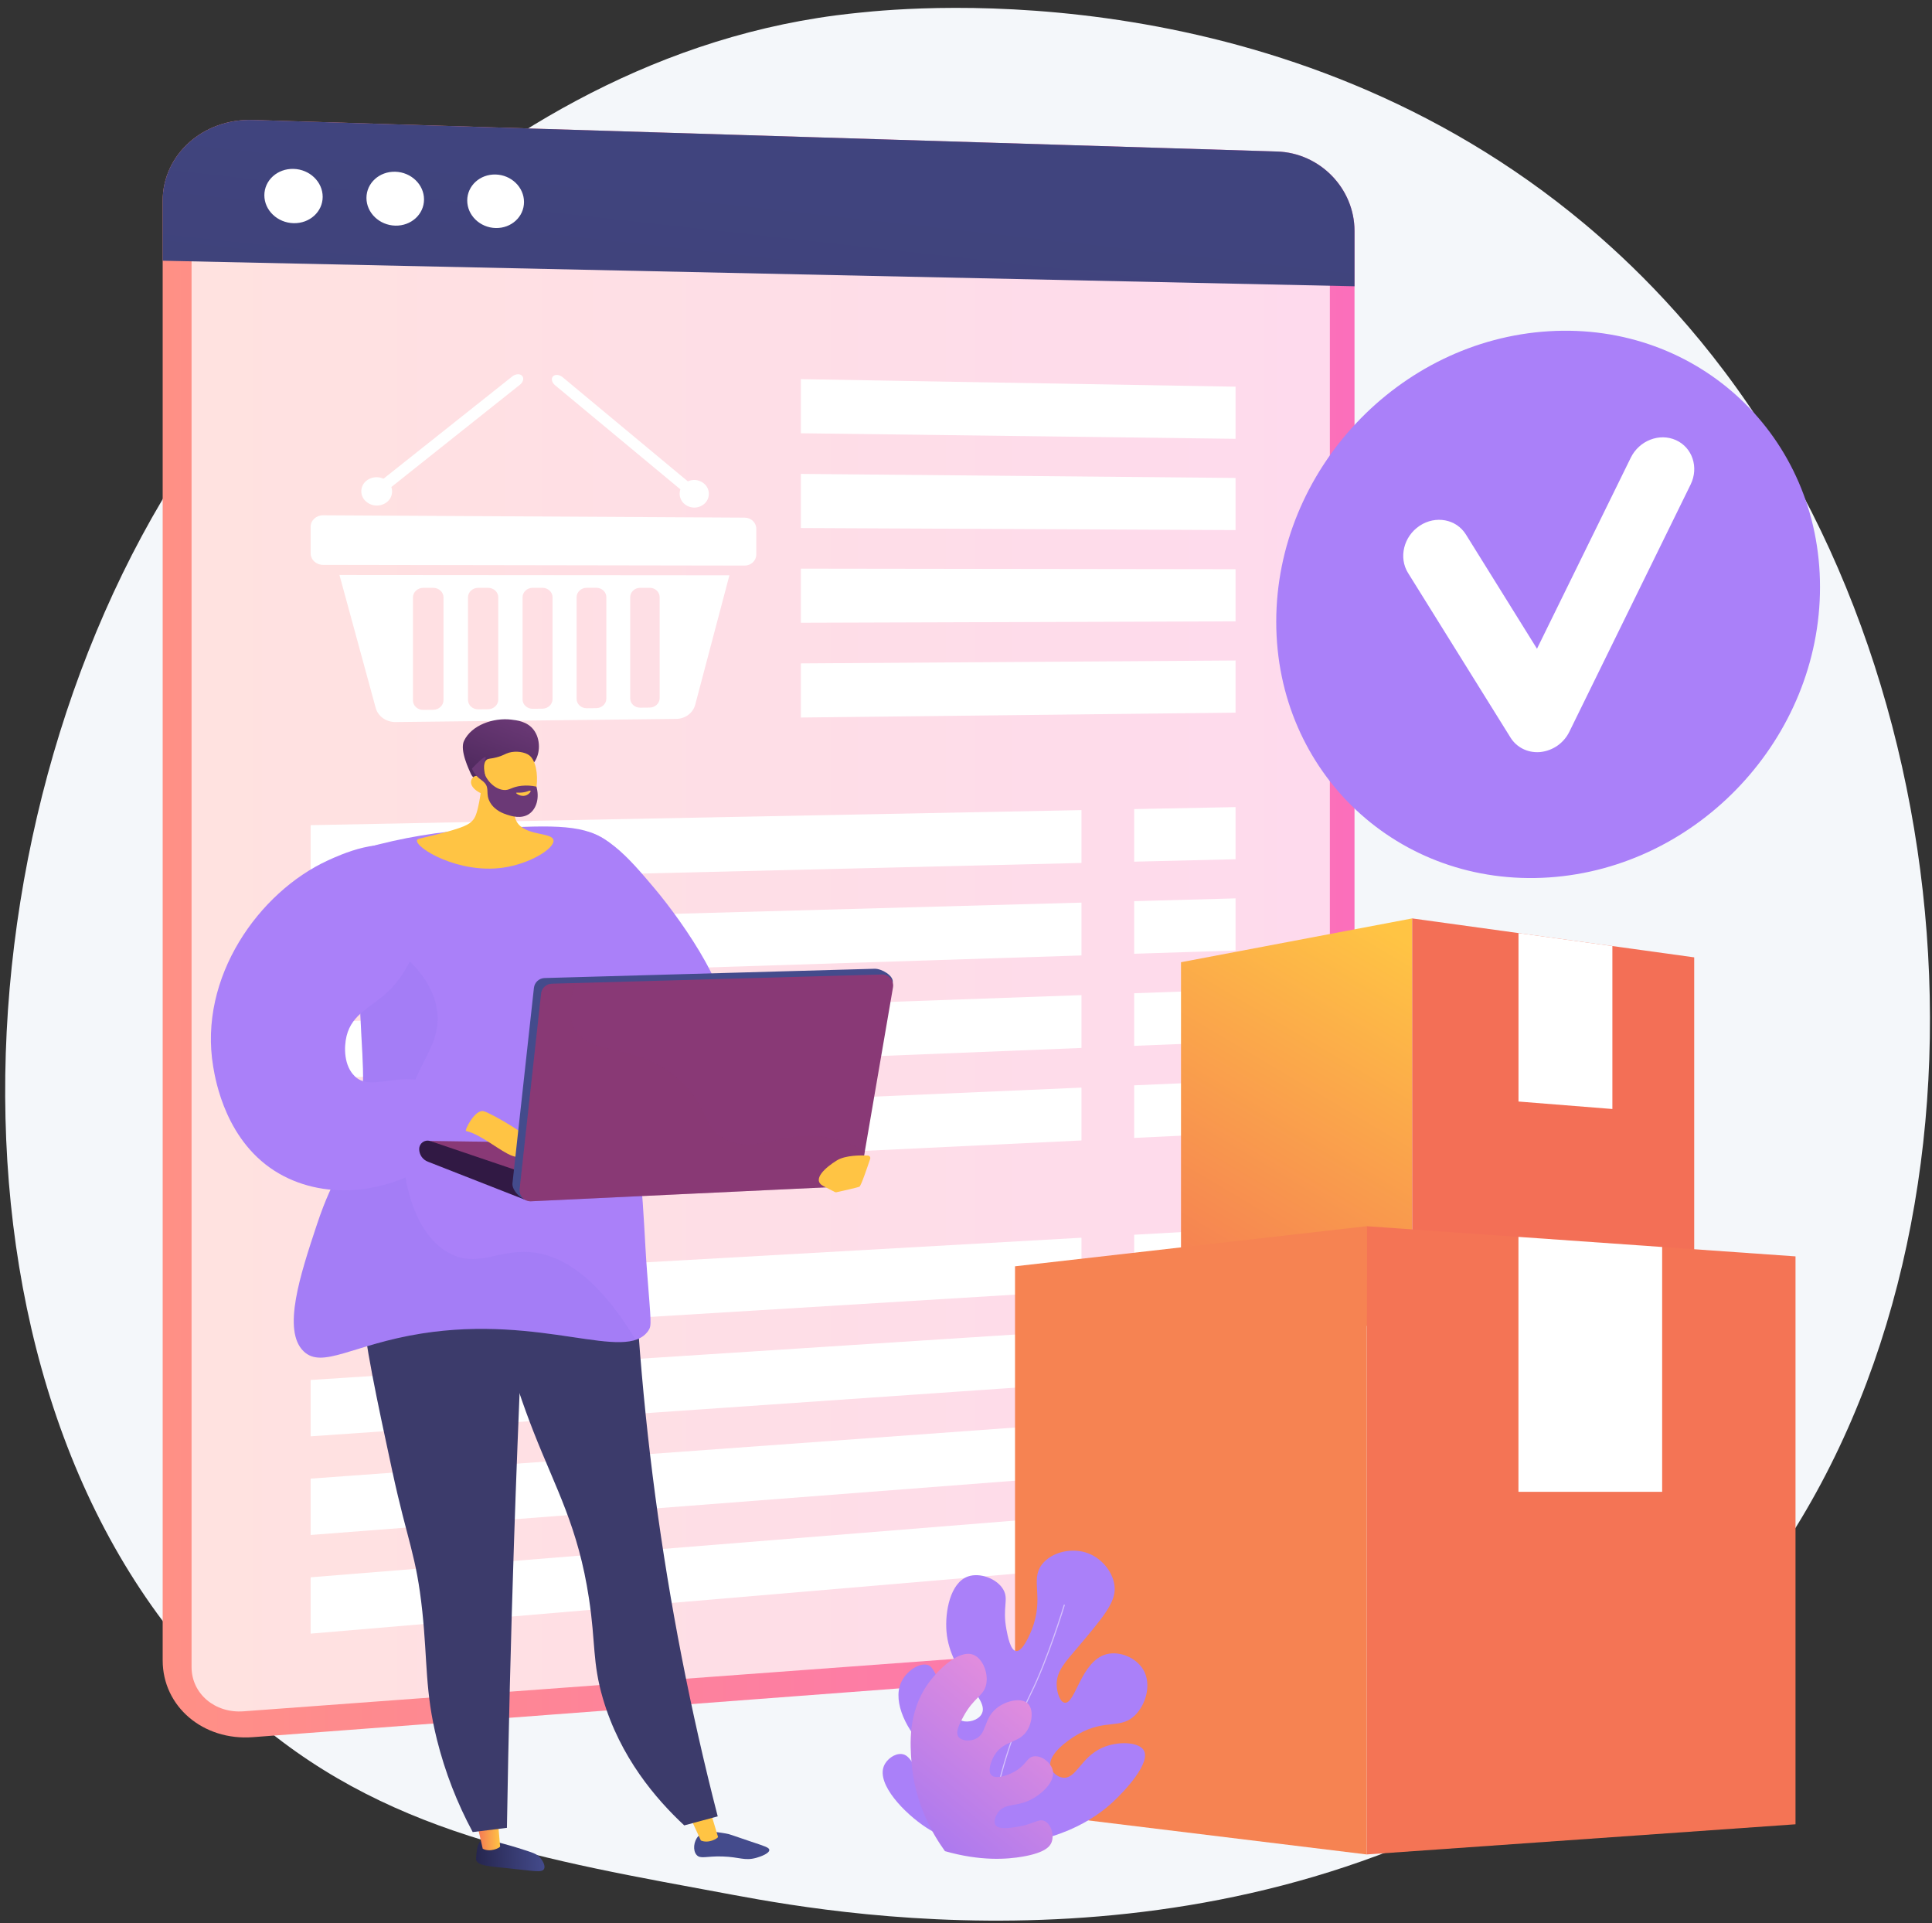 <svg width="209" height="208" viewBox="0 0 209 208" fill="none" xmlns="http://www.w3.org/2000/svg">
<rect x="0" y="0" width="209" height="208" fill="#333333" stroke="none"/>
<path d="M183.728 178.784C178.308 184.369 173.459 187.654 169.746 190.133C133.534 214.312 92.141 207.341 79.344 204.961C58.695 201.118 41.266 198.407 26.291 184.878C-7.737 154.135 -6.082 90 19.919 50.276C23.002 45.565 48.965 7.081 90.448 1.659C91.462 1.526 92.219 1.45 92.882 1.38C99.297 0.701 139.067 -2.885 171.493 24.281C176.134 28.171 183.604 35.185 190.531 45.882C215.859 84.999 215.939 145.583 183.728 178.784Z" fill="#F4F7FA"/>
<path d="M138.145 16.388L27.346 12.974C21.977 12.808 17.598 16.721 17.598 21.715V179.591C17.598 184.584 21.975 188.302 27.346 187.897L138.145 179.537C142.787 179.187 146.529 175.172 146.529 170.567V24.982C146.529 20.379 142.787 16.531 138.145 16.388Z" fill="url(#paint0_linear_154_2136)"/>
<g style="mix-blend-mode:soft-light" opacity="0.74">
<path d="M20.723 180.312V20.855C20.723 17.981 23.241 15.723 26.336 15.815L139.022 19.091C141.699 19.166 143.862 21.387 143.862 24.047V171.624C143.862 174.283 141.699 176.599 139.022 176.796L26.336 185.101C23.241 185.33 20.723 183.186 20.723 180.312Z" fill="white"/>
</g>
<path d="M138.145 16.388L27.346 12.974C21.977 12.808 17.598 16.721 17.598 21.715V28.201L146.529 30.965V24.984C146.529 20.379 142.787 16.531 138.145 16.388Z" fill="url(#paint1_linear_154_2136)"/>
<path d="M34.907 21.288C34.907 22.905 33.498 24.182 31.758 24.14C30.017 24.097 28.597 22.748 28.597 21.121C28.597 19.494 30.014 18.22 31.758 18.268C33.502 18.315 34.907 19.67 34.907 21.288Z" fill="white"/>
<path d="M45.87 21.571C45.87 23.177 44.48 24.447 42.763 24.405C41.046 24.364 39.642 23.023 39.642 21.41C39.642 19.797 41.039 18.529 42.76 18.576C44.481 18.624 45.87 19.962 45.87 21.571Z" fill="white"/>
<path d="M56.686 21.849C56.686 23.445 55.315 24.705 53.621 24.664C51.927 24.623 50.544 23.292 50.544 21.69C50.544 20.088 51.923 18.828 53.621 18.875C55.319 18.922 56.686 20.255 56.686 21.849Z" fill="white"/>
<path d="M80.558 61.174L34.954 61.099C34.211 61.099 33.608 60.544 33.608 59.863V56.961C33.608 56.282 34.211 55.73 34.954 55.734L80.558 55.99C81.251 55.99 81.812 56.53 81.812 57.187V59.983C81.812 60.642 81.251 61.175 80.558 61.174Z" fill="white"/>
<path d="M36.722 62.194L40.643 76.573C40.891 77.483 41.78 78.111 42.798 78.1L73.156 77.759C74.127 77.748 74.972 77.116 75.207 76.225L78.906 62.227L36.722 62.194ZM47.977 75.73C47.977 76.301 47.477 76.768 46.86 76.775L45.794 76.785C45.176 76.792 44.673 76.332 44.673 75.761V64.617C44.673 64.045 45.176 63.581 45.794 63.581H46.86C47.477 63.581 47.977 64.044 47.977 64.614V75.73ZM53.901 75.674C53.901 76.242 53.406 76.707 52.795 76.713L51.738 76.724C51.124 76.731 50.627 76.271 50.627 75.705V64.611C50.627 64.041 51.124 63.58 51.738 63.579H52.795C53.406 63.579 53.901 64.04 53.901 64.607V75.674ZM59.774 75.618C59.774 76.184 59.282 76.647 58.676 76.653L57.629 76.664C57.026 76.67 56.529 76.215 56.529 75.649V64.604C56.529 64.037 57.022 63.578 57.629 63.578H58.676C59.28 63.578 59.774 64.036 59.774 64.601V75.618ZM65.593 75.563C65.593 76.126 65.106 76.587 64.506 76.594L63.469 76.604C62.865 76.61 62.377 76.158 62.377 75.594V64.598C62.377 64.034 62.866 63.576 63.469 63.576H64.506C65.109 63.576 65.593 64.029 65.593 64.595V75.563ZM71.361 75.508C71.361 76.069 70.879 76.528 70.284 76.534L69.255 76.544C68.659 76.55 68.174 76.1 68.174 75.538V64.595C68.174 64.034 68.659 63.578 69.255 63.578H70.283C70.878 63.578 71.36 64.031 71.36 64.592L71.361 75.508Z" fill="white"/>
<path d="M41.846 54.313C41.503 54.579 41.073 54.709 40.64 54.679C40.206 54.648 39.799 54.459 39.496 54.148C39.353 54.001 39.242 53.826 39.172 53.633C39.102 53.44 39.074 53.234 39.089 53.03C39.104 52.825 39.163 52.626 39.261 52.446C39.359 52.266 39.494 52.108 39.657 51.984C40.001 51.719 40.431 51.59 40.864 51.621C41.297 51.652 41.704 51.841 42.007 52.153C42.149 52.3 42.259 52.475 42.329 52.667C42.399 52.86 42.427 53.065 42.412 53.269C42.397 53.473 42.338 53.672 42.241 53.852C42.143 54.031 42.009 54.189 41.846 54.313Z" fill="white"/>
<path d="M56.481 40.65C56.254 40.403 55.78 40.429 55.424 40.71L40.984 52.178C40.621 52.465 40.517 52.901 40.751 53.15C40.985 53.399 41.468 53.366 41.83 53.079L56.252 41.607C56.608 41.328 56.709 40.898 56.481 40.65Z" fill="white"/>
<path d="M74.064 54.528C74.384 54.791 74.791 54.924 75.204 54.9C75.618 54.876 76.007 54.696 76.294 54.398C76.429 54.253 76.533 54.082 76.599 53.895C76.666 53.708 76.692 53.51 76.678 53.312C76.664 53.114 76.609 52.921 76.517 52.746C76.425 52.57 76.297 52.416 76.143 52.292C75.824 52.028 75.417 51.894 75.003 51.918C74.59 51.941 74.201 52.12 73.913 52.418C73.777 52.562 73.672 52.734 73.606 52.921C73.539 53.108 73.512 53.307 73.526 53.506C73.54 53.704 73.596 53.897 73.688 54.073C73.781 54.249 73.909 54.404 74.064 54.528Z" fill="white"/>
<path d="M59.821 40.708C60.048 40.468 60.518 40.511 60.87 40.803L74.882 52.459C75.227 52.745 75.325 53.17 75.103 53.409C74.882 53.649 74.424 53.611 74.078 53.325L60.048 41.671C59.695 41.379 59.594 40.947 59.821 40.708Z" fill="white"/>
<path d="M133.66 47.464L86.634 46.863V41.01L133.66 41.825V47.464Z" fill="white"/>
<path d="M133.66 57.336L86.634 57.112V51.258L133.66 51.697V57.336Z" fill="white"/>
<path d="M133.66 67.207L86.634 67.36V61.506L133.66 61.569V67.207Z" fill="white"/>
<path d="M133.66 77.08L86.634 77.609V71.755L133.66 71.441V77.08Z" fill="white"/>
<path d="M116.991 93.339L33.608 95.347V89.251L116.991 87.624V93.339Z" fill="white"/>
<path d="M116.991 103.344L33.608 106.02V99.924L116.991 97.629V103.344Z" fill="white"/>
<path d="M116.991 113.349L33.608 116.692V110.596L116.991 107.634V113.349Z" fill="white"/>
<path d="M116.991 123.354L33.608 127.363V121.268L116.991 117.64V123.354Z" fill="white"/>
<path d="M133.66 92.937L122.692 93.201V87.513L133.66 87.299V92.937Z" fill="white"/>
<path d="M133.66 102.809L122.692 103.161V97.473L133.66 97.171V102.809Z" fill="white"/>
<path d="M133.66 112.681L122.692 113.121V107.432L133.66 107.042V112.681Z" fill="white"/>
<path d="M133.66 122.553L122.692 123.08V117.392L133.66 116.914V122.553Z" fill="white"/>
<path d="M116.991 139.591L33.608 144.683V138.587L116.991 133.876V139.591Z" fill="white"/>
<path d="M116.991 149.597L33.608 155.356V149.26L116.991 143.882V149.597Z" fill="white"/>
<path d="M116.991 159.601L33.608 166.027V159.931L116.991 153.886V159.601Z" fill="white"/>
<path d="M116.991 169.606L33.608 176.699V170.604L116.991 163.891V169.606Z" fill="white"/>
<path d="M133.66 138.573L122.692 139.243V133.554L133.66 132.934V138.573Z" fill="white"/>
<path d="M133.66 148.445L122.692 149.202V143.513L133.66 142.806V148.445Z" fill="url(#paint2_linear_154_2136)"/>
<path d="M133.66 158.316L122.692 159.161V153.473L133.66 152.678V158.316Z" fill="url(#paint3_linear_154_2136)"/>
<path d="M133.66 168.188L122.692 169.121V163.432L133.66 162.549V168.188Z" fill="url(#paint4_linear_154_2136)"/>
<path d="M152.768 144.019L127.759 140.961V104.076L152.768 99.338V144.019Z" fill="url(#paint5_linear_154_2136)"/>
<path d="M183.275 142.076L152.768 144.019V99.338L183.275 103.55V142.076Z" fill="url(#paint6_linear_154_2136)"/>
<g style="mix-blend-mode:soft-light">
<path d="M164.268 100.926V119.144L174.424 119.953V102.328L164.268 100.926Z" fill="white"/>
</g>
<path d="M194.235 197.32L147.839 200.582V132.63L194.235 135.893V197.32Z" fill="url(#paint7_linear_154_2136)"/>
<path d="M147.839 200.582L109.803 195.933V136.967L147.839 132.63V200.582Z" fill="url(#paint8_linear_154_2136)"/>
<g style="mix-blend-mode:soft-light">
<path d="M164.263 133.785V161.358H179.809V134.878L164.263 133.785Z" fill="white"/>
</g>
<path d="M77.773 110.744C79.916 108.457 73.985 99.862 70.81 96.096C68.036 92.806 65.186 89.424 61.684 89.853C58.611 90.23 55.62 93.47 55.441 96.577C54.962 104.934 74.728 114 77.773 110.744Z" fill="url(#paint9_linear_154_2136)"/>
<path d="M52.047 199.06C51.644 199.388 51.569 200.207 51.519 200.742C51.497 200.981 51.486 201.101 51.513 201.186C51.708 201.801 52.903 201.865 54.776 202.057C57.736 202.359 58.617 202.592 58.851 202.152C59.069 201.74 58.543 201.063 58.484 200.989C58.166 200.589 57.775 200.442 57.02 200.194C55.624 199.734 54.681 199.483 54.395 199.407C52.61 198.931 52.312 198.845 52.047 199.06Z" fill="url(#paint10_linear_154_2136)"/>
<path d="M53.808 196.356L54.103 199.729C54.02 199.892 53.017 200.381 52.221 199.962L51.46 196.646L53.808 196.356Z" fill="url(#paint11_linear_154_2136)"/>
<path d="M75.523 198.627C75.04 199.161 74.93 200.144 75.35 200.628C75.771 201.112 76.384 200.747 78.143 200.8C80.029 200.856 80.523 201.302 81.806 200.951C82.324 200.808 83.24 200.46 83.222 200.091C83.21 199.83 82.743 199.696 81.184 199.174C78.976 198.435 78.985 198.394 78.516 198.316C77.345 198.118 76.162 197.925 75.523 198.627Z" fill="url(#paint12_linear_154_2136)"/>
<path d="M76.733 195.548L77.679 198.697C77.604 198.866 76.645 199.43 75.82 199.074L74.414 196.018L76.733 195.548Z" fill="url(#paint13_linear_154_2136)"/>
<path d="M68.321 126.578C68.623 150.162 71.753 173.625 77.642 196.464L74.02 197.44C70.955 194.582 67.09 190.084 65.224 183.728C64.066 179.783 64.452 177.755 63.715 172.903C62.546 165.177 60.177 161.129 57.73 154.898C55.53 149.3 52.93 141.087 51.536 130.1L68.321 126.578Z" fill="url(#paint14_linear_154_2136)"/>
<path d="M57.418 125.568C56.678 139.029 56.075 152.737 55.607 166.693C55.261 177.164 55.005 187.501 54.838 197.704L51.137 198.161C49.442 195.013 48.145 191.666 47.276 188.198C45.959 182.915 46.264 179.779 45.686 174.304C45.038 168.163 44.097 166.826 42.429 159.079C39.046 143.358 37.353 135.497 41.13 130.604C42.358 129.019 46.199 125.038 57.418 125.568Z" fill="url(#paint15_linear_154_2136)"/>
<path d="M39.436 91.74C43.453 90.609 47.581 89.919 51.746 89.683C59.143 89.265 62.841 89.056 65.463 90.815C71.516 94.884 66.829 104.274 69.307 127.55C69.661 130.871 69.74 134.222 69.997 137.555C70.421 143.073 70.518 143.373 70.134 143.932C67.726 147.439 58.742 142.15 45.575 144.241C38.208 145.411 34.866 148.106 32.848 146.161C30.494 143.897 32.513 137.797 34.251 132.549C36.246 126.523 37.478 126.446 38.611 121.907C39.795 117.164 39.078 114.723 38.894 107.244C38.772 102.069 38.953 96.893 39.436 91.74Z" fill="url(#paint16_linear_154_2136)"/>
<g style="mix-blend-mode:multiply" opacity="0.3">
<path style="mix-blend-mode:multiply" opacity="0.3" d="M57.342 135.438C53.9 135.168 51.667 137.114 48.697 135.598C44.621 133.518 43.314 127.05 43.574 122.471C43.968 115.514 47.94 113.68 47.256 109.183C46.886 106.752 45.149 103.523 38.915 100.224C38.832 103.001 38.848 105.367 38.894 107.243C39.078 114.722 39.795 117.164 38.611 121.906C37.479 126.444 36.246 126.521 34.251 132.548C32.516 137.796 30.494 143.893 32.848 146.161C34.866 148.105 38.207 145.406 45.575 144.24C56.921 142.438 65.155 146.112 68.758 144.919C64.404 137.728 60.456 135.681 57.342 135.438Z" fill="url(#paint17_linear_154_2136)"/>
</g>
<path d="M44.131 92.217C41.672 90.197 36.731 92.483 35.409 93.094C28.042 96.502 21.427 105.685 23.066 115.39C23.312 116.845 24.452 123.653 30.217 126.952C35.418 129.928 42.443 129.162 48.068 124.947L50.375 122.9C51.13 122.083 51.887 121.265 52.645 120.446C50.86 118.96 48.807 117.829 46.597 117.114C42.856 115.907 40.131 118.073 38.395 116.427C37.198 115.29 37.195 113.282 37.49 112.065C38.086 109.613 40.248 108.923 42.052 107.182C46.292 103.093 47.073 94.635 44.131 92.217Z" fill="url(#paint18_linear_154_2136)"/>
<path d="M79.453 123.898L46.508 123.406L55.269 127.634L79.537 126.046L79.453 123.898Z" fill="url(#paint19_linear_154_2136)"/>
<path d="M45.345 124.282C45.345 124.583 45.438 124.876 45.61 125.123C45.783 125.369 46.027 125.557 46.31 125.66L56.837 129.787L56.885 126.925L46.51 123.406C46.374 123.367 46.231 123.36 46.092 123.385C45.953 123.411 45.822 123.468 45.709 123.553C45.596 123.638 45.504 123.748 45.441 123.874C45.378 124.001 45.345 124.14 45.345 124.282Z" fill="url(#paint20_linear_154_2136)"/>
<path d="M50.418 122.332C50.216 122.288 51.399 119.922 52.335 120.195C53.271 120.468 57.825 123.109 58.239 124.195L58.654 125.282C58.654 125.282 56.666 125.438 55.432 125.023C54.199 124.609 52.062 122.699 50.418 122.332Z" fill="url(#paint21_linear_154_2136)"/>
<path d="M57.759 106.85L55.437 127.994C55.357 128.724 56.378 129.811 57.111 129.776L91.178 127.685C91.45 127.672 91.709 127.567 91.913 127.387C92.117 127.207 92.253 126.962 92.299 126.694L96.574 106.273C96.702 105.529 95.367 104.763 94.612 104.783L58.914 105.787C58.625 105.795 58.349 105.907 58.137 106.102C57.925 106.298 57.791 106.563 57.759 106.85Z" fill="url(#paint22_linear_154_2136)"/>
<path d="M58.538 107.467L56.215 128.611C56.196 128.783 56.215 128.956 56.27 129.12C56.324 129.284 56.414 129.434 56.532 129.56C56.65 129.685 56.794 129.784 56.954 129.849C57.114 129.914 57.286 129.943 57.459 129.935L91.957 128.302C92.229 128.289 92.488 128.184 92.692 128.003C92.895 127.823 93.032 127.579 93.078 127.311L96.602 106.796C96.632 106.622 96.623 106.444 96.576 106.274C96.528 106.104 96.444 105.946 96.328 105.813C96.213 105.679 96.069 105.573 95.908 105.501C95.746 105.43 95.571 105.395 95.395 105.4L59.697 106.404C59.407 106.41 59.131 106.522 58.917 106.718C58.704 106.913 58.57 107.179 58.538 107.467Z" fill="url(#paint23_linear_154_2136)"/>
<path style="mix-blend-mode:multiply" opacity="0.3" d="M78.795 123.347C75.783 122.071 76.846 119.636 73.285 116.602C68.593 112.602 63.81 114.338 62.136 111.234C61.614 110.268 61.365 108.764 62.273 106.328L59.688 106.404C59.4 106.412 59.124 106.524 58.913 106.719C58.701 106.915 58.566 107.18 58.535 107.467L56.215 128.611C56.196 128.783 56.215 128.956 56.27 129.12C56.325 129.284 56.414 129.434 56.532 129.559C56.65 129.685 56.794 129.784 56.954 129.849C57.114 129.914 57.286 129.943 57.459 129.935L91.957 128.302C92.229 128.289 92.488 128.184 92.692 128.004C92.895 127.823 93.032 127.579 93.078 127.311L93.564 124.48C92.392 123.82 91.124 123.344 89.807 123.072C84.746 122.045 82.263 124.817 78.795 123.347Z" fill="url(#paint24_linear_154_2136)"/>
<path d="M94.132 125.344C94.145 125.305 94.15 125.263 94.144 125.221C94.138 125.18 94.123 125.141 94.1 125.106C94.076 125.072 94.045 125.044 94.009 125.023C93.973 125.003 93.932 124.991 93.891 124.989C93.162 124.952 91.47 124.937 90.537 125.509C89.324 126.252 87.756 127.607 89.076 128.291L90.309 128.93C90.365 128.959 90.429 128.968 90.49 128.955C90.928 128.859 92.772 128.449 92.974 128.351C93.155 128.255 93.858 126.169 94.132 125.344Z" fill="url(#paint25_linear_154_2136)"/>
<path d="M52.299 81.602C52.318 83.321 52.165 85.037 51.841 86.725C51.576 88.09 51.388 88.442 51.141 88.728C50.774 89.158 50.218 89.52 47.075 90.299C45.365 90.723 45.146 90.711 45.108 90.881C44.924 91.711 49.586 94.53 54.404 93.85C57.352 93.434 60.035 91.752 59.87 90.868C59.706 89.985 56.759 90.457 55.882 88.849C55.271 87.73 55.957 86.142 56.765 84.826C55.98 83.358 53.082 83.07 52.299 81.602Z" fill="url(#paint26_linear_154_2136)"/>
<path d="M57.771 82.469C58.467 81.545 58.51 79.931 57.708 78.911C57.018 78.033 55.932 77.908 55.282 77.833C53.395 77.616 51.022 78.401 50.196 80.135C49.706 81.163 50.765 83.297 50.931 83.682C51.119 84.116 51.46 84.266 51.775 84.593C52.211 85.046 52.895 85.772 54.011 86.982C54.117 86.544 54.26 86.117 54.439 85.704C54.672 85.167 54.973 84.663 55.334 84.202C56.316 83.003 57.111 83.345 57.771 82.469Z" fill="url(#paint27_linear_154_2136)"/>
<path d="M52.42 85.963C52.42 85.963 53.657 87.994 56.123 87.834C58.331 87.69 58.654 82.74 57.244 81.69C56.773 81.34 55.831 81.194 55.066 81.408C54.613 81.535 54.462 81.723 53.716 81.916C53.031 82.094 52.837 82.018 52.63 82.192C52.371 82.41 52.182 82.947 52.614 84.391C52.193 83.965 51.688 83.801 51.331 83.97C51.209 84.037 51.107 84.136 51.038 84.257C50.727 84.822 51.243 85.547 52.42 85.963Z" fill="url(#paint28_linear_154_2136)"/>
<path d="M52.531 81.896C52.637 81.975 52.312 82.372 52.288 82.934C52.24 84.026 53.344 85.335 54.471 85.446C55.137 85.512 55.321 85.11 56.422 84.993C56.959 84.938 57.501 84.97 58.028 85.086C58.374 86.283 58.048 87.476 57.248 88.03C56.387 88.626 55.286 88.264 54.827 88.113C54.52 88.011 53.533 87.69 53.016 86.786C52.478 85.843 53.005 85.276 52.389 84.639C52.079 84.317 51.671 84.177 51.274 83.556C51.188 83.422 51.112 83.282 51.047 83.136C51.623 82.534 52.377 81.781 52.531 81.896Z" fill="url(#paint29_linear_154_2136)"/>
<path d="M57.226 85.531C57.226 85.531 56.75 85.78 55.926 85.734C55.886 85.734 55.841 85.743 55.837 85.764C55.818 85.839 56.346 86.192 56.833 86.055C57.179 85.958 57.448 85.631 57.401 85.547C57.382 85.513 57.302 85.517 57.226 85.531Z" fill="url(#paint30_linear_154_2136)"/>
<path d="M106.368 199.711C104.609 199.572 102.359 199.084 100.2 197.674C97.86 196.146 94.82 193.007 95.614 191.028C95.911 190.29 96.764 189.658 97.515 189.718C98.624 189.807 98.753 191.347 100.678 193.022C101.035 193.332 102.874 194.933 103.789 194.393C104.241 194.125 104.378 193.382 104.303 192.817C104.087 191.165 102.07 190.911 100.131 189.124C98.169 187.312 96.527 184.148 97.463 182.01C98.002 180.781 99.426 179.811 100.361 180.084C100.761 180.2 101.015 180.527 102.229 183.151C103.226 185.304 103.448 185.931 104.091 186.136C104.752 186.345 105.78 186.082 106.171 185.431C107.189 183.733 102.789 181.228 102.39 176.478C102.211 174.349 102.786 171.195 104.714 170.515C106.017 170.059 107.873 170.757 108.545 171.949C109.149 173.027 108.414 173.836 108.876 176.258C109.016 176.993 109.304 178.505 109.912 178.584C110.626 178.677 111.426 176.749 111.61 176.28C113 172.746 111.406 170.929 112.717 169.213C113.739 167.875 115.962 167.338 117.725 168.013C119.266 168.605 120.5 170.142 120.582 171.736C120.666 173.358 119.299 174.971 116.575 178.199C115.281 179.73 114.253 180.765 114.311 182.286C114.339 183.028 114.633 184.071 115.165 184.167C116.337 184.376 116.914 179.655 119.693 178.926C121.115 178.553 122.883 179.286 123.66 180.568C124.611 182.139 123.974 184.366 122.778 185.536C121.218 187.065 119.619 185.903 116.684 187.545C115.381 188.272 113.335 189.821 113.635 191.101C113.765 191.659 114.349 192.205 114.993 192.278C116.427 192.441 116.906 190.085 119.22 189.049C120.885 188.303 123.187 188.384 123.734 189.323C124.506 190.648 121.764 193.658 120.306 194.988C118.539 196.6 114.382 199.648 106.368 199.711Z" fill="url(#paint31_linear_154_2136)"/>
<path opacity="0.5" d="M107.158 198.957C106.925 195.017 109.535 186.991 111.434 183.197C113.292 179.483 115.069 173.612 115.087 173.551L115.203 173.586C115.186 173.645 113.404 179.529 111.542 183.246C109.649 187.029 107.047 195.025 107.278 198.944L107.158 198.957Z" fill="white"/>
<path d="M102.223 200.225C100.898 198.387 98.955 195.069 98.608 190.631C98.464 188.802 98.183 185.23 100.369 182.149C101.458 180.613 103.765 178.343 105.328 178.998C106.332 179.419 106.955 181.022 106.672 182.243C106.389 183.463 105.347 183.586 104.216 185.672C103.797 186.444 103.318 187.351 103.687 187.861C103.995 188.289 104.838 188.367 105.47 188.11C106.776 187.582 106.367 185.955 107.78 184.789C108.783 183.959 110.457 183.57 111.176 184.25C111.802 184.839 111.693 186.216 111.14 187.135C110.252 188.606 108.661 188.174 107.624 189.782C107.164 190.495 106.837 191.573 107.239 191.998C107.698 192.484 109.05 192.064 109.914 191.527C111.057 190.819 111.099 190.065 111.852 189.971C112.691 189.865 113.739 190.665 113.905 191.549C114.131 192.788 112.615 194.124 111.414 194.705C109.874 195.447 108.729 195.011 107.977 196.026C107.7 196.399 107.448 197.007 107.675 197.376C107.998 197.905 109.166 197.729 109.939 197.613C111.826 197.333 112.345 196.648 113.021 196.981C113.697 197.314 114.059 198.454 113.763 199.252C113.598 199.695 113.104 200.384 110.655 200.812C108.942 201.112 106.062 201.324 102.223 200.225Z" fill="url(#paint32_linear_154_2136)"/>
<path d="M196.886 63.497C196.886 79.762 183.78 93.822 167.564 94.906C151.292 95.994 138.061 83.612 138.061 67.248C138.061 50.883 151.292 36.814 167.566 35.827C183.78 34.843 196.886 47.233 196.886 63.497Z" fill="url(#paint33_linear_154_2136)"/>
<path d="M166.528 81.351C165.253 81.434 164.066 80.841 163.406 79.781L152.321 61.976C151.282 60.309 151.842 58.023 153.571 56.872C155.3 55.722 157.54 56.143 158.578 57.81L166.268 70.17L176.414 49.506C177.325 47.651 179.512 46.801 181.299 47.605C183.086 48.41 183.796 50.563 182.884 52.416L169.772 79.142C169.48 79.741 169.041 80.257 168.496 80.642C167.951 81.026 167.318 81.266 166.655 81.34C166.614 81.345 166.571 81.349 166.528 81.351Z" fill="white"/>
<defs>
<linearGradient id="paint0_linear_154_2136" x1="17.598" y1="100.448" x2="146.529" y2="100.448" gradientUnits="userSpaceOnUse">
<stop stop-color="#FF9085"/>
<stop offset="1" stop-color="#FB6FBB"/>
</linearGradient>
<linearGradient id="paint1_linear_154_2136" x1="82.749" y1="19.916" x2="71.737" y2="119.447" gradientUnits="userSpaceOnUse">
<stop stop-color="#40447E"/>
<stop offset="1" stop-color="#3C3B6B"/>
</linearGradient>
<linearGradient id="paint2_linear_154_2136" x1="45.104" y1="146.004" x2="345.894" y2="146.004" gradientUnits="userSpaceOnUse">
<stop stop-color="#AA80F9"/>
<stop offset="1" stop-color="#6165D7"/>
</linearGradient>
<linearGradient id="paint3_linear_154_2136" x1="11764.2" y1="16468.7" x2="55478" y2="16468.7" gradientUnits="userSpaceOnUse">
<stop stop-color="#AA80F9"/>
<stop offset="1" stop-color="#6165D7"/>
</linearGradient>
<linearGradient id="paint4_linear_154_2136" x1="11764.2" y1="17564.2" x2="55478" y2="17564.2" gradientUnits="userSpaceOnUse">
<stop stop-color="#AA80F9"/>
<stop offset="1" stop-color="#6165D7"/>
</linearGradient>
<linearGradient id="paint5_linear_154_2136" x1="153.081" y1="102.401" x2="125.632" y2="148.758" gradientUnits="userSpaceOnUse">
<stop stop-color="#FFC444"/>
<stop offset="0.31" stop-color="#FBA94A"/>
<stop offset="1" stop-color="#F36F56"/>
</linearGradient>
<linearGradient id="paint6_linear_154_2136" x1="178534" y1="81519.8" x2="159504" y2="103463" gradientUnits="userSpaceOnUse">
<stop stop-color="#FFC444"/>
<stop offset="0.31" stop-color="#FBA94A"/>
<stop offset="1" stop-color="#F36F56"/>
</linearGradient>
<linearGradient id="paint7_linear_154_2136" x1="277310" y1="153873" x2="231742" y2="206419" gradientUnits="userSpaceOnUse">
<stop stop-color="#FFC444"/>
<stop offset="0.31" stop-color="#FBA94A"/>
<stop offset="1" stop-color="#F36F56"/>
</linearGradient>
<linearGradient id="paint8_linear_154_2136" x1="207143" y1="154020" x2="164345" y2="194480" gradientUnits="userSpaceOnUse">
<stop stop-color="#FFC444"/>
<stop offset="0.31" stop-color="#FBA94A"/>
<stop offset="1" stop-color="#F36F56"/>
</linearGradient>
<linearGradient id="paint9_linear_154_2136" x1="-74204.1" y1="40609.7" x2="-68401.6" y2="69969.6" gradientUnits="userSpaceOnUse">
<stop stop-color="#AA80F9"/>
<stop offset="1" stop-color="#6165D7"/>
</linearGradient>
<linearGradient id="paint10_linear_154_2136" x1="58.939" y1="201.131" x2="51.563" y2="201.352" gradientUnits="userSpaceOnUse">
<stop stop-color="#444B8C"/>
<stop offset="1" stop-color="#26264F"/>
</linearGradient>
<linearGradient id="paint11_linear_154_2136" x1="54.103" y1="198.242" x2="51.459" y2="198.242" gradientUnits="userSpaceOnUse">
<stop stop-color="#FFC444"/>
<stop offset="1" stop-color="#F36F56"/>
</linearGradient>
<linearGradient id="paint12_linear_154_2136" x1="-44729.8" y1="18626.3" x2="-45540.4" y2="18854.3" gradientUnits="userSpaceOnUse">
<stop stop-color="#444B8C"/>
<stop offset="1" stop-color="#26264F"/>
</linearGradient>
<linearGradient id="paint13_linear_154_2136" x1="16736.7" y1="11358.9" x2="16878" y2="11358.9" gradientUnits="userSpaceOnUse">
<stop stop-color="#FFC444"/>
<stop offset="1" stop-color="#F36F56"/>
</linearGradient>
<linearGradient id="paint14_linear_154_2136" x1="-80718.8" y1="206486" x2="-106740" y2="184876" gradientUnits="userSpaceOnUse">
<stop stop-color="#40447E"/>
<stop offset="1" stop-color="#3C3B6B"/>
</linearGradient>
<linearGradient id="paint15_linear_154_2136" x1="-45214.3" y1="181127" x2="-69979.2" y2="170685" gradientUnits="userSpaceOnUse">
<stop stop-color="#40447E"/>
<stop offset="1" stop-color="#3C3B6B"/>
</linearGradient>
<linearGradient id="paint16_linear_154_2136" x1="-135822" y1="110899" x2="-112857" y2="184886" gradientUnits="userSpaceOnUse">
<stop stop-color="#AA80F9"/>
<stop offset="1" stop-color="#6165D7"/>
</linearGradient>
<linearGradient id="paint17_linear_154_2136" x1="-132977" y1="129883" x2="-125875" y2="103127" gradientUnits="userSpaceOnUse">
<stop stop-color="#AA80F9"/>
<stop offset="1" stop-color="#6165D7"/>
</linearGradient>
<linearGradient id="paint18_linear_154_2136" x1="-110358" y1="67565.2" x2="-100165" y2="106613" gradientUnits="userSpaceOnUse">
<stop stop-color="#AA80F9"/>
<stop offset="1" stop-color="#6165D7"/>
</linearGradient>
<linearGradient id="paint19_linear_154_2136" x1="67.874" y1="137.518" x2="63.889" y2="126.226" gradientUnits="userSpaceOnUse">
<stop stop-color="#311944"/>
<stop offset="1" stop-color="#893976"/>
</linearGradient>
<linearGradient id="paint20_linear_154_2136" x1="-40365.4" y1="13314.6" x2="-40295.4" y2="14185.2" gradientUnits="userSpaceOnUse">
<stop stop-color="#311944"/>
<stop offset="1" stop-color="#893976"/>
</linearGradient>
<linearGradient id="paint21_linear_154_2136" x1="44272.6" y1="10790.9" x2="45176.3" y2="10790.9" gradientUnits="userSpaceOnUse">
<stop stop-color="#FFC444"/>
<stop offset="1" stop-color="#F36F56"/>
</linearGradient>
<linearGradient id="paint22_linear_154_2136" x1="-127905" y1="51782" x2="-129881" y2="47161.4" gradientUnits="userSpaceOnUse">
<stop stop-color="#444B8C"/>
<stop offset="1" stop-color="#26264F"/>
</linearGradient>
<linearGradient id="paint23_linear_154_2136" x1="-133930" y1="56773.5" x2="-130102" y2="43966.8" gradientUnits="userSpaceOnUse">
<stop stop-color="#311944"/>
<stop offset="1" stop-color="#893976"/>
</linearGradient>
<linearGradient id="paint24_linear_154_2136" x1="-127910" y1="47695.1" x2="-109420" y2="47695.1" gradientUnits="userSpaceOnUse">
<stop stop-color="#311944"/>
<stop offset="1" stop-color="#893976"/>
</linearGradient>
<linearGradient id="paint25_linear_154_2136" x1="27300.9" y1="8627.45" x2="27712.2" y2="8627.45" gradientUnits="userSpaceOnUse">
<stop stop-color="#FFC444"/>
<stop offset="1" stop-color="#F36F56"/>
</linearGradient>
<linearGradient id="paint26_linear_154_2136" x1="80468.5" y1="19006.5" x2="80273.3" y2="22974.5" gradientUnits="userSpaceOnUse">
<stop stop-color="#FFC444"/>
<stop offset="1" stop-color="#F36F56"/>
</linearGradient>
<linearGradient id="paint27_linear_154_2136" x1="49.153" y1="91.197" x2="54.73" y2="77.031" gradientUnits="userSpaceOnUse">
<stop stop-color="#311944"/>
<stop offset="1" stop-color="#6B3976"/>
</linearGradient>
<linearGradient id="paint28_linear_154_2136" x1="38361.8" y1="10348.3" x2="39038.3" y2="10348.3" gradientUnits="userSpaceOnUse">
<stop stop-color="#FFC444"/>
<stop offset="1" stop-color="#F36F56"/>
</linearGradient>
<linearGradient id="paint29_linear_154_2136" x1="39450.5" y1="9828.11" x2="39004.3" y2="8582.52" gradientUnits="userSpaceOnUse">
<stop stop-color="#311944"/>
<stop offset="1" stop-color="#6B3976"/>
</linearGradient>
<linearGradient id="paint30_linear_154_2136" x1="8489.81" y1="983.738" x2="8522.49" y2="983.738" gradientUnits="userSpaceOnUse">
<stop stop-color="#FFC444"/>
<stop offset="1" stop-color="#F36F56"/>
</linearGradient>
<linearGradient id="paint31_linear_154_2136" x1="60066.7" y1="83472.6" x2="53287.5" y2="95051.7" gradientUnits="userSpaceOnUse">
<stop stop-color="#AA80F9"/>
<stop offset="1" stop-color="#6165D7"/>
</linearGradient>
<linearGradient id="paint32_linear_154_2136" x1="112.526" y1="184.189" x2="95.216" y2="204.941" gradientUnits="userSpaceOnUse">
<stop stop-color="#E38DDD"/>
<stop offset="1" stop-color="#9571F6"/>
</linearGradient>
<linearGradient id="paint33_linear_154_2136" x1="135027" y1="77983.1" x2="180877" y2="77983.1" gradientUnits="userSpaceOnUse">
<stop stop-color="#AA80F9"/>
<stop offset="1" stop-color="#6165D7"/>
</linearGradient>
</defs>
</svg>
